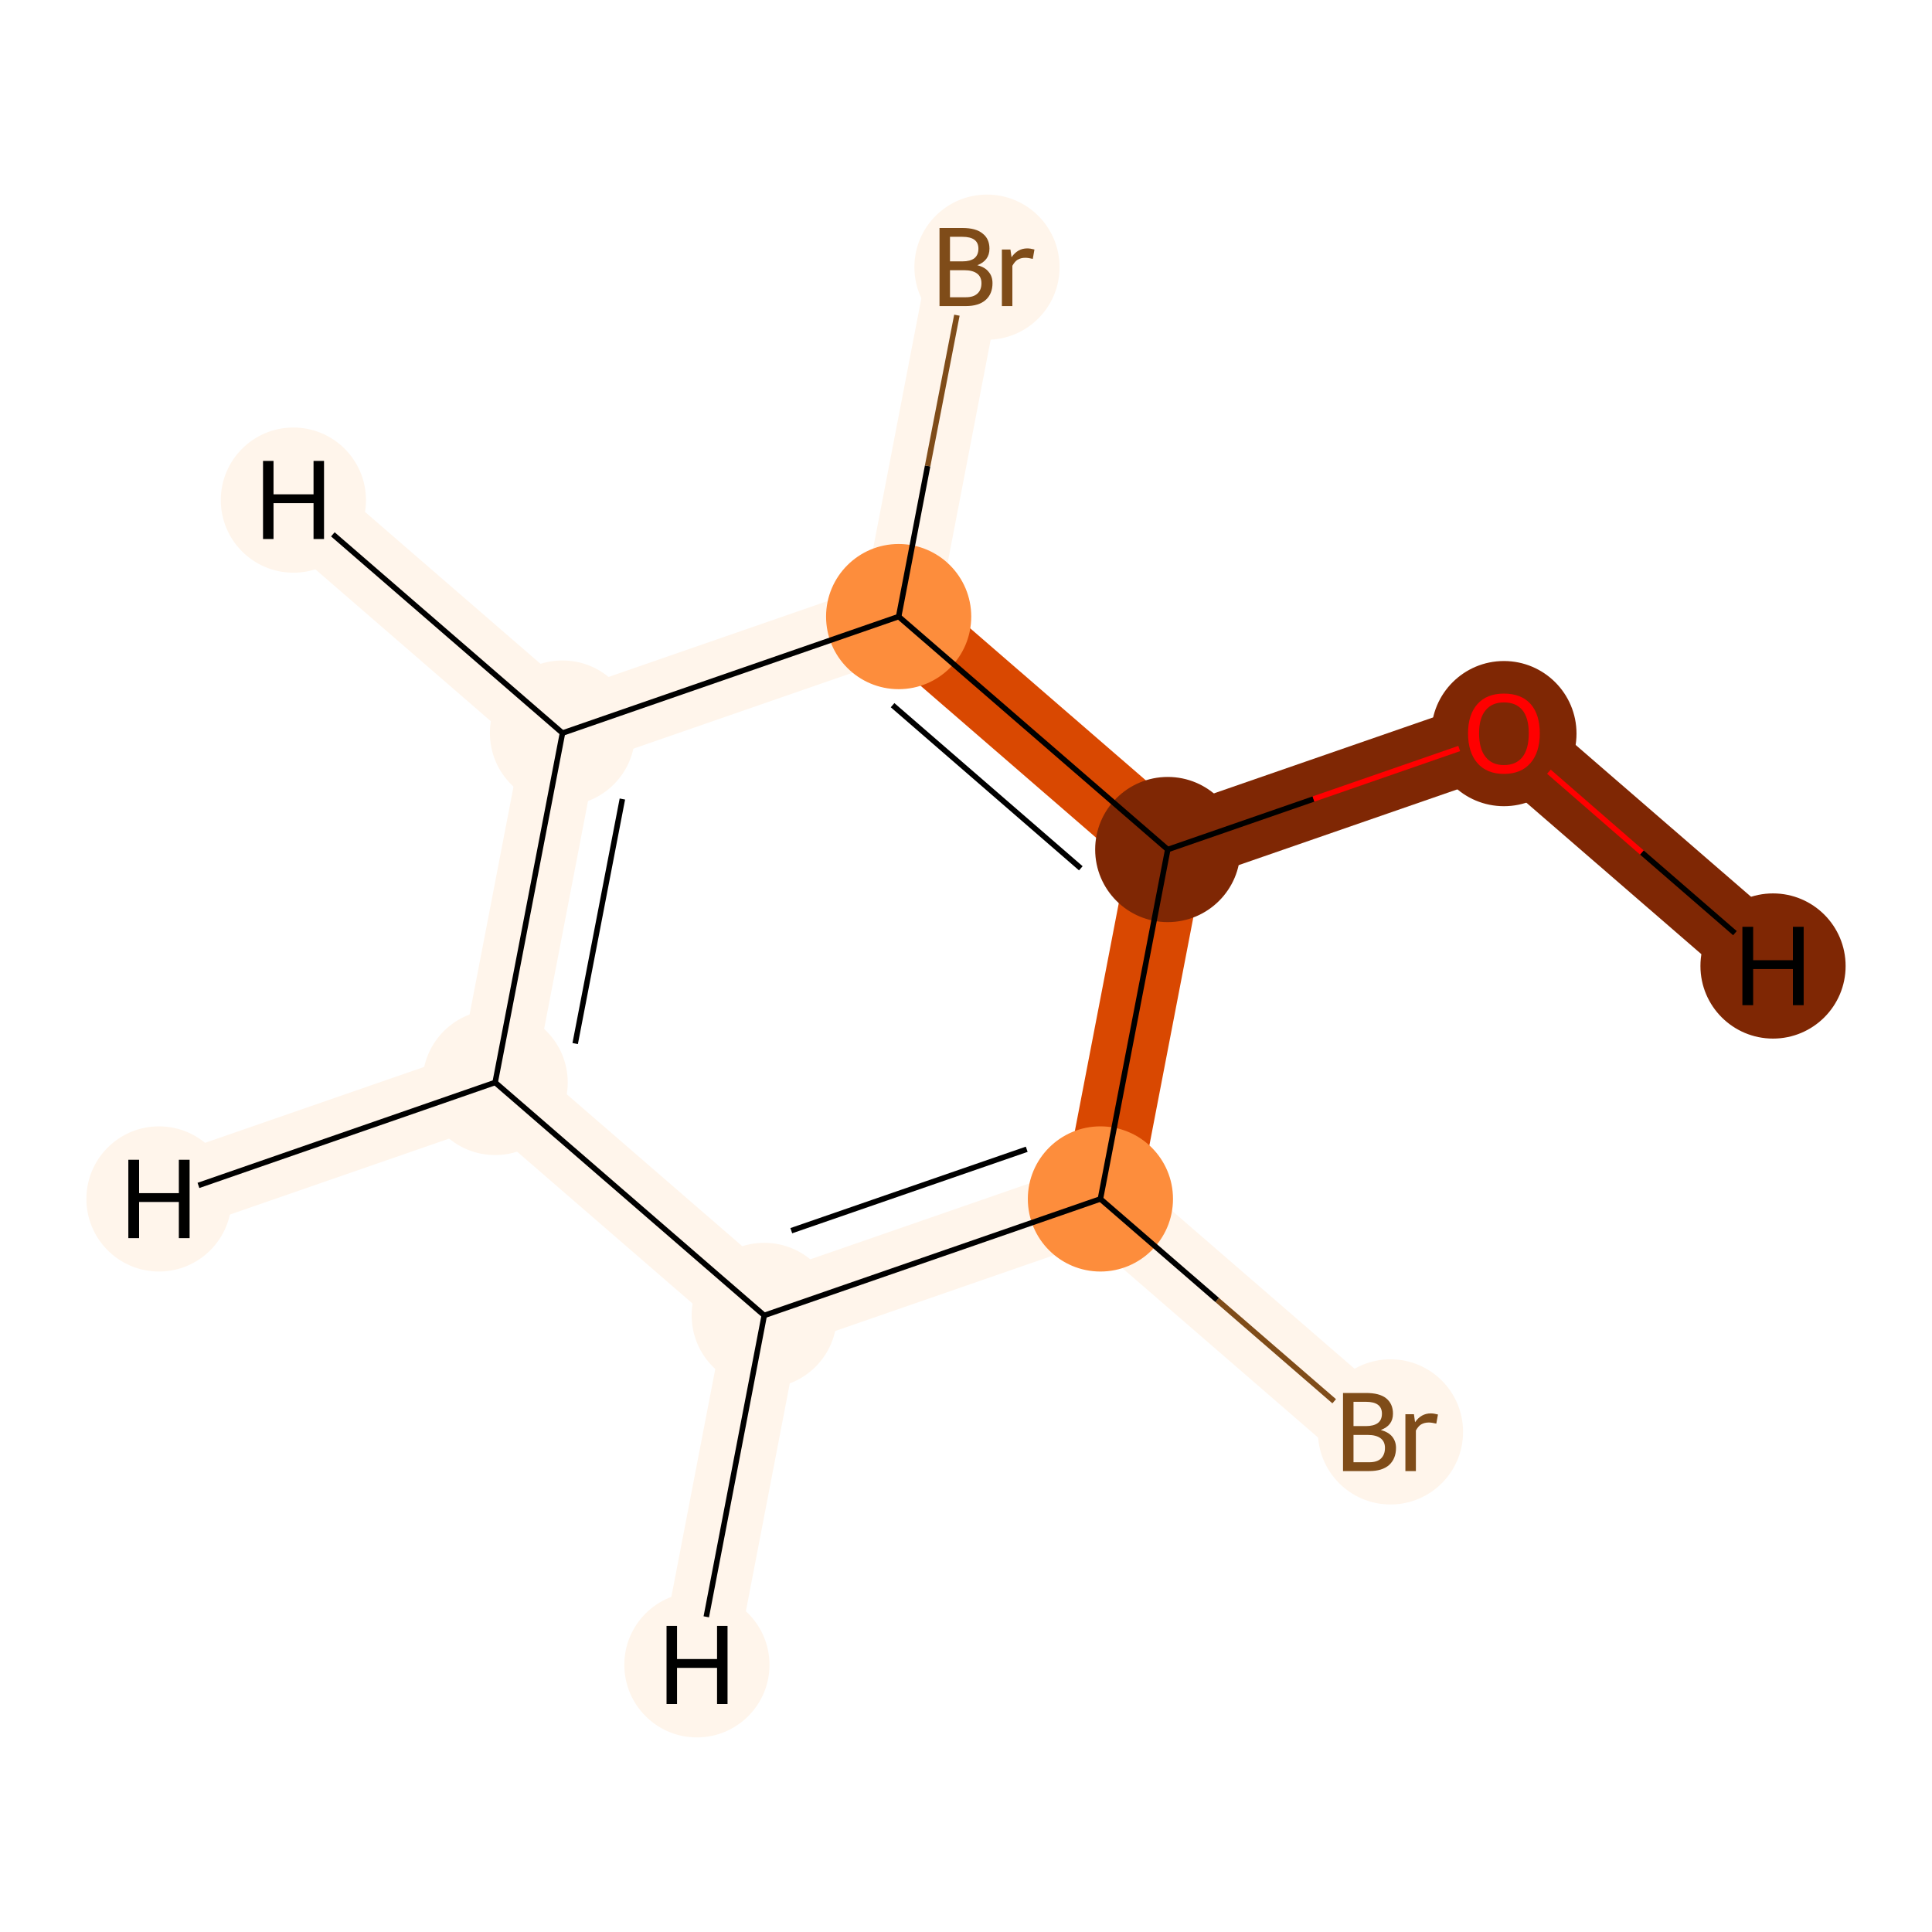 <?xml version='1.0' encoding='iso-8859-1'?>
<svg version='1.1' baseProfile='full'
              xmlns='http://www.w3.org/2000/svg'
                      xmlns:rdkit='http://www.rdkit.org/xml'
                      xmlns:xlink='http://www.w3.org/1999/xlink'
                  xml:space='preserve'
width='700px' height='700px' viewBox='0 0 700 700'>
<!-- END OF HEADER -->
<rect style='opacity:1.0;fill:#FFFFFF;stroke:none' width='700.0' height='700.0' x='0.0' y='0.0'> </rect>
<path d='M 496.2,518.8 L 398.7,434.4' style='fill:none;fill-rule:evenodd;stroke:#FFF5EB;stroke-width:27.5px;stroke-linecap:butt;stroke-linejoin:miter;stroke-opacity:1' />
<path d='M 398.7,434.4 L 276.9,476.6' style='fill:none;fill-rule:evenodd;stroke:#FFF5EB;stroke-width:27.5px;stroke-linecap:butt;stroke-linejoin:miter;stroke-opacity:1' />
<path d='M 398.7,434.4 L 423.1,307.8' style='fill:none;fill-rule:evenodd;stroke:#D94801;stroke-width:27.5px;stroke-linecap:butt;stroke-linejoin:miter;stroke-opacity:1' />
<path d='M 276.9,476.6 L 179.4,392.2' style='fill:none;fill-rule:evenodd;stroke:#FFF5EB;stroke-width:27.5px;stroke-linecap:butt;stroke-linejoin:miter;stroke-opacity:1' />
<path d='M 276.9,476.6 L 252.5,603.2' style='fill:none;fill-rule:evenodd;stroke:#FFF5EB;stroke-width:27.5px;stroke-linecap:butt;stroke-linejoin:miter;stroke-opacity:1' />
<path d='M 179.4,392.2 L 203.8,265.6' style='fill:none;fill-rule:evenodd;stroke:#FFF5EB;stroke-width:27.5px;stroke-linecap:butt;stroke-linejoin:miter;stroke-opacity:1' />
<path d='M 179.4,392.2 L 57.6,434.4' style='fill:none;fill-rule:evenodd;stroke:#FFF5EB;stroke-width:27.5px;stroke-linecap:butt;stroke-linejoin:miter;stroke-opacity:1' />
<path d='M 203.8,265.6 L 325.6,223.4' style='fill:none;fill-rule:evenodd;stroke:#FFF5EB;stroke-width:27.5px;stroke-linecap:butt;stroke-linejoin:miter;stroke-opacity:1' />
<path d='M 203.8,265.6 L 106.3,181.2' style='fill:none;fill-rule:evenodd;stroke:#FFF5EB;stroke-width:27.5px;stroke-linecap:butt;stroke-linejoin:miter;stroke-opacity:1' />
<path d='M 325.6,223.4 L 423.1,307.8' style='fill:none;fill-rule:evenodd;stroke:#D94801;stroke-width:27.5px;stroke-linecap:butt;stroke-linejoin:miter;stroke-opacity:1' />
<path d='M 325.6,223.4 L 350.0,96.8' style='fill:none;fill-rule:evenodd;stroke:#FFF5EB;stroke-width:27.5px;stroke-linecap:butt;stroke-linejoin:miter;stroke-opacity:1' />
<path d='M 423.1,307.8 L 544.9,265.6' style='fill:none;fill-rule:evenodd;stroke:#7F2704;stroke-width:27.5px;stroke-linecap:butt;stroke-linejoin:miter;stroke-opacity:1' />
<path d='M 544.9,265.6 L 642.4,350.0' style='fill:none;fill-rule:evenodd;stroke:#7F2704;stroke-width:27.5px;stroke-linecap:butt;stroke-linejoin:miter;stroke-opacity:1' />
<ellipse cx='503.8' cy='518.8' rx='25.8' ry='25.8'  style='fill:#FFF5EB;fill-rule:evenodd;stroke:#FFF5EB;stroke-width:1.0px;stroke-linecap:butt;stroke-linejoin:miter;stroke-opacity:1' />
<ellipse cx='398.7' cy='434.4' rx='25.8' ry='25.8'  style='fill:#FD8D3C;fill-rule:evenodd;stroke:#FD8D3C;stroke-width:1.0px;stroke-linecap:butt;stroke-linejoin:miter;stroke-opacity:1' />
<ellipse cx='276.9' cy='476.6' rx='25.8' ry='25.8'  style='fill:#FFF5EB;fill-rule:evenodd;stroke:#FFF5EB;stroke-width:1.0px;stroke-linecap:butt;stroke-linejoin:miter;stroke-opacity:1' />
<ellipse cx='179.4' cy='392.2' rx='25.8' ry='25.8'  style='fill:#FFF5EB;fill-rule:evenodd;stroke:#FFF5EB;stroke-width:1.0px;stroke-linecap:butt;stroke-linejoin:miter;stroke-opacity:1' />
<ellipse cx='203.8' cy='265.6' rx='25.8' ry='25.8'  style='fill:#FFF5EB;fill-rule:evenodd;stroke:#FFF5EB;stroke-width:1.0px;stroke-linecap:butt;stroke-linejoin:miter;stroke-opacity:1' />
<ellipse cx='325.6' cy='223.4' rx='25.8' ry='25.8'  style='fill:#FD8D3C;fill-rule:evenodd;stroke:#FD8D3C;stroke-width:1.0px;stroke-linecap:butt;stroke-linejoin:miter;stroke-opacity:1' />
<ellipse cx='423.1' cy='307.8' rx='25.8' ry='25.8'  style='fill:#7F2704;fill-rule:evenodd;stroke:#7F2704;stroke-width:1.0px;stroke-linecap:butt;stroke-linejoin:miter;stroke-opacity:1' />
<ellipse cx='544.9' cy='265.8' rx='25.8' ry='25.8'  style='fill:#7F2704;fill-rule:evenodd;stroke:#7F2704;stroke-width:1.0px;stroke-linecap:butt;stroke-linejoin:miter;stroke-opacity:1' />
<ellipse cx='357.6' cy='96.8' rx='25.8' ry='25.8'  style='fill:#FFF5EB;fill-rule:evenodd;stroke:#FFF5EB;stroke-width:1.0px;stroke-linecap:butt;stroke-linejoin:miter;stroke-opacity:1' />
<ellipse cx='252.5' cy='603.2' rx='25.8' ry='25.8'  style='fill:#FFF5EB;fill-rule:evenodd;stroke:#FFF5EB;stroke-width:1.0px;stroke-linecap:butt;stroke-linejoin:miter;stroke-opacity:1' />
<ellipse cx='57.6' cy='434.4' rx='25.8' ry='25.8'  style='fill:#FFF5EB;fill-rule:evenodd;stroke:#FFF5EB;stroke-width:1.0px;stroke-linecap:butt;stroke-linejoin:miter;stroke-opacity:1' />
<ellipse cx='106.3' cy='181.2' rx='25.8' ry='25.8'  style='fill:#FFF5EB;fill-rule:evenodd;stroke:#FFF5EB;stroke-width:1.0px;stroke-linecap:butt;stroke-linejoin:miter;stroke-opacity:1' />
<ellipse cx='642.4' cy='350.0' rx='25.8' ry='25.8'  style='fill:#7F2704;fill-rule:evenodd;stroke:#7F2704;stroke-width:1.0px;stroke-linecap:butt;stroke-linejoin:miter;stroke-opacity:1' />
<path class='bond-0 atom-0 atom-1' d='M 483.4,507.7 L 441.0,471.0' style='fill:none;fill-rule:evenodd;stroke:#7F4C19;stroke-width:2.0px;stroke-linecap:butt;stroke-linejoin:miter;stroke-opacity:1' />
<path class='bond-0 atom-0 atom-1' d='M 441.0,471.0 L 398.7,434.4' style='fill:none;fill-rule:evenodd;stroke:#000000;stroke-width:2.0px;stroke-linecap:butt;stroke-linejoin:miter;stroke-opacity:1' />
<path class='bond-1 atom-1 atom-2' d='M 398.7,434.4 L 276.9,476.6' style='fill:none;fill-rule:evenodd;stroke:#000000;stroke-width:2.0px;stroke-linecap:butt;stroke-linejoin:miter;stroke-opacity:1' />
<path class='bond-1 atom-1 atom-2' d='M 372.0,416.4 L 286.7,445.9' style='fill:none;fill-rule:evenodd;stroke:#000000;stroke-width:2.0px;stroke-linecap:butt;stroke-linejoin:miter;stroke-opacity:1' />
<path class='bond-8 atom-6 atom-1' d='M 423.1,307.8 L 398.7,434.4' style='fill:none;fill-rule:evenodd;stroke:#000000;stroke-width:2.0px;stroke-linecap:butt;stroke-linejoin:miter;stroke-opacity:1' />
<path class='bond-2 atom-2 atom-3' d='M 276.9,476.6 L 179.4,392.2' style='fill:none;fill-rule:evenodd;stroke:#000000;stroke-width:2.0px;stroke-linecap:butt;stroke-linejoin:miter;stroke-opacity:1' />
<path class='bond-9 atom-2 atom-9' d='M 276.9,476.6 L 255.9,585.8' style='fill:none;fill-rule:evenodd;stroke:#000000;stroke-width:2.0px;stroke-linecap:butt;stroke-linejoin:miter;stroke-opacity:1' />
<path class='bond-3 atom-3 atom-4' d='M 179.4,392.2 L 203.8,265.6' style='fill:none;fill-rule:evenodd;stroke:#000000;stroke-width:2.0px;stroke-linecap:butt;stroke-linejoin:miter;stroke-opacity:1' />
<path class='bond-3 atom-3 atom-4' d='M 208.4,378.1 L 225.5,289.5' style='fill:none;fill-rule:evenodd;stroke:#000000;stroke-width:2.0px;stroke-linecap:butt;stroke-linejoin:miter;stroke-opacity:1' />
<path class='bond-10 atom-3 atom-10' d='M 179.4,392.2 L 71.9,429.5' style='fill:none;fill-rule:evenodd;stroke:#000000;stroke-width:2.0px;stroke-linecap:butt;stroke-linejoin:miter;stroke-opacity:1' />
<path class='bond-4 atom-4 atom-5' d='M 203.8,265.6 L 325.6,223.4' style='fill:none;fill-rule:evenodd;stroke:#000000;stroke-width:2.0px;stroke-linecap:butt;stroke-linejoin:miter;stroke-opacity:1' />
<path class='bond-11 atom-4 atom-11' d='M 203.8,265.6 L 120.6,193.6' style='fill:none;fill-rule:evenodd;stroke:#000000;stroke-width:2.0px;stroke-linecap:butt;stroke-linejoin:miter;stroke-opacity:1' />
<path class='bond-5 atom-5 atom-6' d='M 325.6,223.4 L 423.1,307.8' style='fill:none;fill-rule:evenodd;stroke:#000000;stroke-width:2.0px;stroke-linecap:butt;stroke-linejoin:miter;stroke-opacity:1' />
<path class='bond-5 atom-5 atom-6' d='M 323.4,255.5 L 391.6,314.6' style='fill:none;fill-rule:evenodd;stroke:#000000;stroke-width:2.0px;stroke-linecap:butt;stroke-linejoin:miter;stroke-opacity:1' />
<path class='bond-7 atom-5 atom-8' d='M 325.6,223.4 L 336.1,168.8' style='fill:none;fill-rule:evenodd;stroke:#000000;stroke-width:2.0px;stroke-linecap:butt;stroke-linejoin:miter;stroke-opacity:1' />
<path class='bond-7 atom-5 atom-8' d='M 336.1,168.8 L 346.7,114.2' style='fill:none;fill-rule:evenodd;stroke:#7F4C19;stroke-width:2.0px;stroke-linecap:butt;stroke-linejoin:miter;stroke-opacity:1' />
<path class='bond-6 atom-6 atom-7' d='M 423.1,307.8 L 475.9,289.5' style='fill:none;fill-rule:evenodd;stroke:#000000;stroke-width:2.0px;stroke-linecap:butt;stroke-linejoin:miter;stroke-opacity:1' />
<path class='bond-6 atom-6 atom-7' d='M 475.9,289.5 L 528.7,271.2' style='fill:none;fill-rule:evenodd;stroke:#FF0000;stroke-width:2.0px;stroke-linecap:butt;stroke-linejoin:miter;stroke-opacity:1' />
<path class='bond-12 atom-7 atom-12' d='M 561.2,279.6 L 594.9,308.9' style='fill:none;fill-rule:evenodd;stroke:#FF0000;stroke-width:2.0px;stroke-linecap:butt;stroke-linejoin:miter;stroke-opacity:1' />
<path class='bond-12 atom-7 atom-12' d='M 594.9,308.9 L 628.6,338.1' style='fill:none;fill-rule:evenodd;stroke:#000000;stroke-width:2.0px;stroke-linecap:butt;stroke-linejoin:miter;stroke-opacity:1' />
<path  class='atom-0' d='M 500.3 518.1
Q 503.1 518.9, 504.4 520.5
Q 505.8 522.2, 505.8 524.6
Q 505.8 528.5, 503.3 530.8
Q 500.8 533.0, 496.1 533.0
L 486.6 533.0
L 486.6 504.7
L 494.9 504.7
Q 499.8 504.7, 502.2 506.6
Q 504.7 508.6, 504.7 512.2
Q 504.7 516.5, 500.3 518.1
M 490.4 507.9
L 490.4 516.7
L 494.9 516.7
Q 497.7 516.7, 499.2 515.6
Q 500.7 514.5, 500.7 512.2
Q 500.7 507.9, 494.9 507.9
L 490.4 507.9
M 496.1 529.8
Q 498.9 529.8, 500.3 528.5
Q 501.8 527.1, 501.8 524.6
Q 501.8 522.3, 500.2 521.1
Q 498.6 519.9, 495.5 519.9
L 490.4 519.9
L 490.4 529.8
L 496.1 529.8
' fill='#7F4C19'/>
<path  class='atom-0' d='M 512.3 512.4
L 512.7 515.3
Q 514.9 512.1, 518.4 512.1
Q 519.5 512.1, 521.0 512.5
L 520.4 515.8
Q 518.7 515.4, 517.7 515.4
Q 516.1 515.4, 514.9 516.1
Q 513.9 516.7, 513.0 518.3
L 513.0 533.0
L 509.2 533.0
L 509.2 512.4
L 512.3 512.4
' fill='#7F4C19'/>
<path  class='atom-7' d='M 531.9 265.7
Q 531.9 258.9, 535.3 255.1
Q 538.7 251.3, 544.9 251.3
Q 551.2 251.3, 554.6 255.1
Q 557.9 258.9, 557.9 265.7
Q 557.9 272.6, 554.5 276.5
Q 551.1 280.4, 544.9 280.4
Q 538.7 280.4, 535.3 276.5
Q 531.9 272.6, 531.9 265.7
M 544.9 277.2
Q 549.3 277.2, 551.6 274.3
Q 553.9 271.4, 553.9 265.7
Q 553.9 260.1, 551.6 257.3
Q 549.3 254.5, 544.9 254.5
Q 540.6 254.5, 538.3 257.3
Q 535.9 260.1, 535.9 265.7
Q 535.9 271.4, 538.3 274.3
Q 540.6 277.2, 544.9 277.2
' fill='#FF0000'/>
<path  class='atom-8' d='M 354.1 96.1
Q 356.9 96.8, 358.2 98.5
Q 359.6 100.1, 359.6 102.6
Q 359.6 106.5, 357.1 108.7
Q 354.6 110.9, 349.9 110.9
L 340.4 110.9
L 340.4 82.6
L 348.7 82.6
Q 353.6 82.6, 356.0 84.6
Q 358.5 86.5, 358.5 90.1
Q 358.5 94.4, 354.1 96.1
M 344.2 85.8
L 344.2 94.7
L 348.7 94.7
Q 351.5 94.7, 353.0 93.6
Q 354.5 92.4, 354.5 90.1
Q 354.5 85.8, 348.7 85.8
L 344.2 85.8
M 349.9 107.7
Q 352.7 107.7, 354.1 106.4
Q 355.6 105.1, 355.6 102.6
Q 355.6 100.3, 354.0 99.1
Q 352.4 97.9, 349.3 97.9
L 344.2 97.9
L 344.2 107.7
L 349.9 107.7
' fill='#7F4C19'/>
<path  class='atom-8' d='M 366.1 90.4
L 366.5 93.2
Q 368.7 90.0, 372.2 90.0
Q 373.3 90.0, 374.8 90.4
L 374.2 93.8
Q 372.5 93.4, 371.5 93.4
Q 369.9 93.4, 368.7 94.1
Q 367.7 94.7, 366.8 96.3
L 366.8 110.9
L 363.0 110.9
L 363.0 90.4
L 366.1 90.4
' fill='#7F4C19'/>
<path  class='atom-9' d='M 241.5 589.1
L 245.3 589.1
L 245.3 601.1
L 259.8 601.1
L 259.8 589.1
L 263.6 589.1
L 263.6 617.4
L 259.8 617.4
L 259.8 604.3
L 245.3 604.3
L 245.3 617.4
L 241.5 617.4
L 241.5 589.1
' fill='#000000'/>
<path  class='atom-10' d='M 46.5 420.2
L 50.4 420.2
L 50.4 432.3
L 64.8 432.3
L 64.8 420.2
L 68.7 420.2
L 68.7 448.6
L 64.8 448.6
L 64.8 435.5
L 50.4 435.5
L 50.4 448.6
L 46.5 448.6
L 46.5 420.2
' fill='#000000'/>
<path  class='atom-11' d='M 95.3 167.0
L 99.1 167.0
L 99.1 179.1
L 113.6 179.1
L 113.6 167.0
L 117.4 167.0
L 117.4 195.3
L 113.6 195.3
L 113.6 182.3
L 99.1 182.3
L 99.1 195.3
L 95.3 195.3
L 95.3 167.0
' fill='#000000'/>
<path  class='atom-12' d='M 631.3 335.8
L 635.2 335.8
L 635.2 347.9
L 649.6 347.9
L 649.6 335.8
L 653.5 335.8
L 653.5 364.2
L 649.6 364.2
L 649.6 351.1
L 635.2 351.1
L 635.2 364.2
L 631.3 364.2
L 631.3 335.8
' fill='#000000'/>
</svg>
